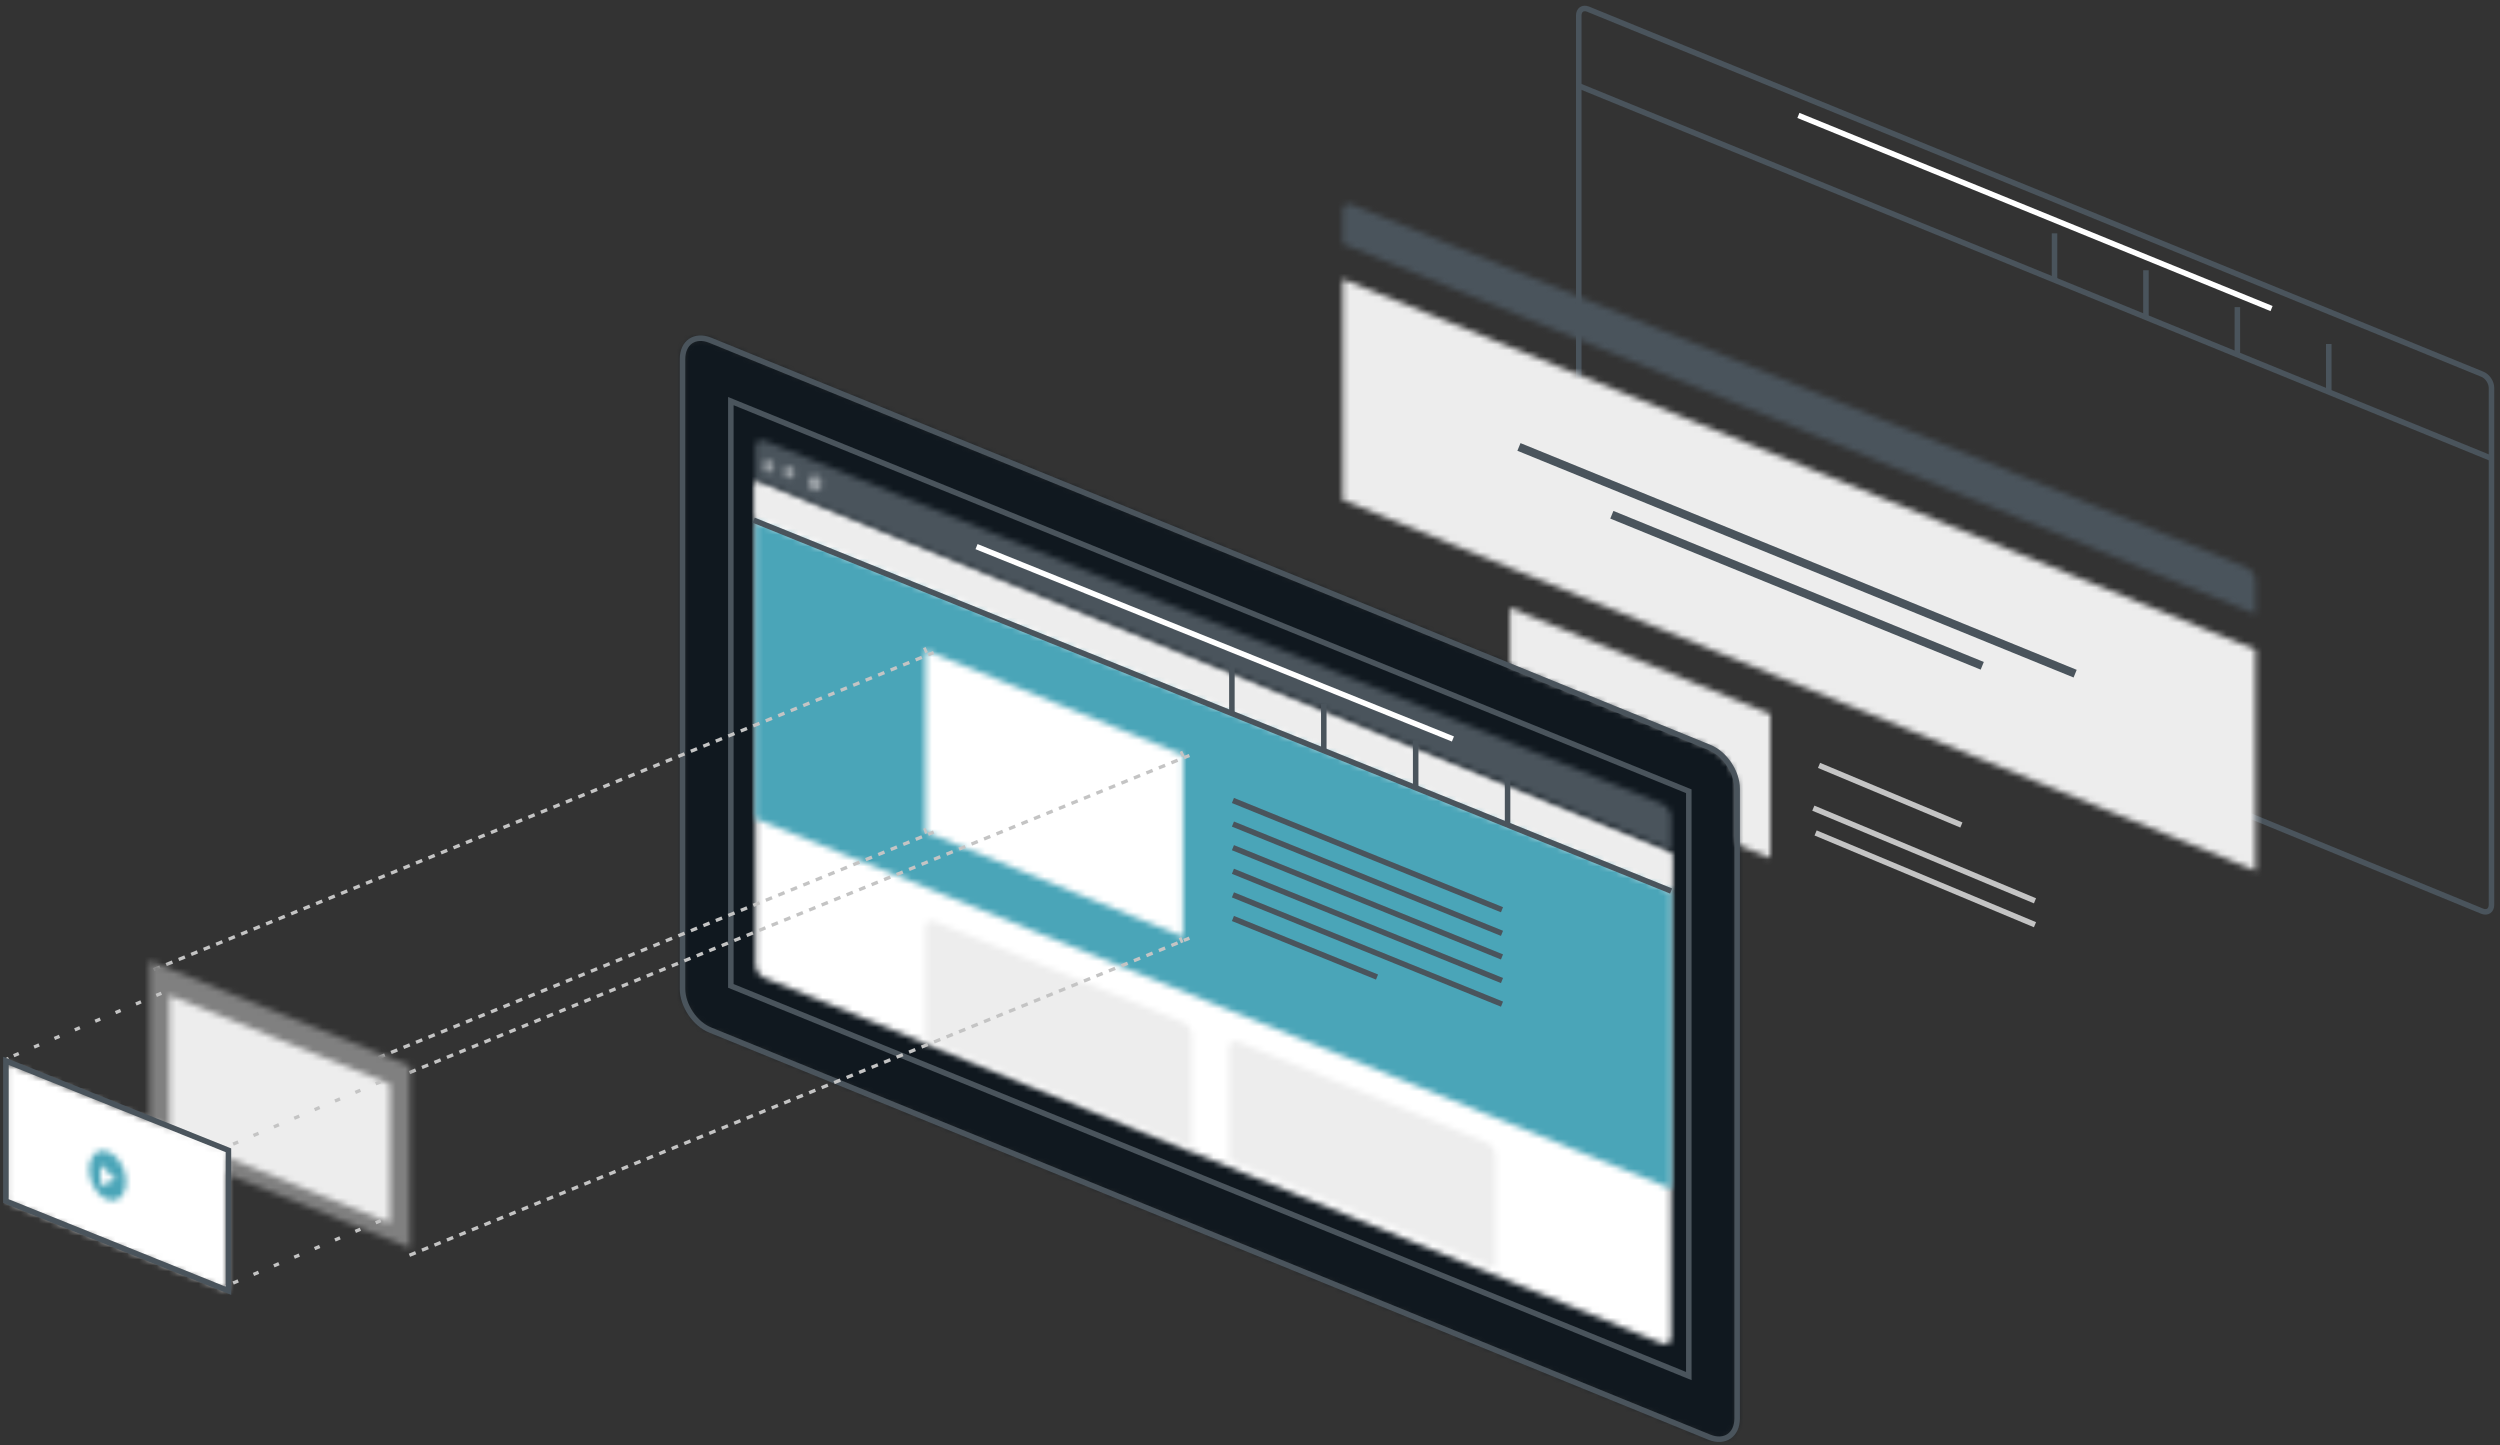 <?xml version="1.0" encoding="UTF-8" standalone="no"?>
<svg width="422px" height="244px" viewBox="0 0 422 244" version="1.1" xmlns="http://www.w3.org/2000/svg" xmlns:xlink="http://www.w3.org/1999/xlink" xmlns:sketch="http://www.bohemiancoding.com/sketch/ns">
    <rect x="0" y="0" width="422" height="244" fill="#333333" stroke="none"/>
    <!-- Generator: Sketch 3.4.2 (15857) - http://www.bohemiancoding.com/sketch -->
    <title>img-web</title>
    <desc>Created with Sketch.</desc>
    <defs>
        <path id="path-1" d="M0.291,0.439 L0.291,37.743 L154.36,100.307 L154.36,63.002 L0.291,0.439 L0.291,0.439 Z"></path>
        <path id="path-3" d="M44,17.926 L0.049,0 L0.049,24.359 L44,42.236 L44,17.926 L44,17.926 Z"></path>
        <path id="path-5" d="M152.807,61.744 L1.844,0.536 C0.971,0.195 0.291,0.682 0.291,1.607 L0.291,7.158 L154.36,69.632 L154.36,64.081 C154.36,63.156 153.681,62.085 152.807,61.744 L152.807,61.744 Z"></path>
        <path id="path-7" d="M187.757,182.263 L187.757,76.236 C187.757,73.452 185.664,70.326 183.085,69.301 L14.061,0.733 C13.088,0.342 12.212,0.293 11.482,0.537 L2.043,4.151 L0,118.676 L175.155,189.491 L186.005,185.486 C187.075,184.997 187.757,183.874 187.757,182.263 Z"></path>
        <path id="path-9" d="M5.05,0.49 C2.477,-0.539 0.388,0.881 0.388,3.672 L0.388,109.975 C0.388,112.766 2.477,115.9 5.05,116.928 L173.746,185.674 C176.32,186.703 178.408,185.282 178.408,182.492 L178.408,76.189 C178.408,73.398 176.32,70.264 173.746,69.236 L5.05,0.49 L5.05,0.49 L5.05,0.49 Z"></path>
        <path id="path-11" d="M1.752,84.187 C0.876,83.843 0.195,82.813 0.195,81.882 L0.195,0.147 L154.748,63.054 L154.748,144.789 C154.748,145.721 154.067,146.211 153.19,145.868 L1.752,84.187 L1.752,84.187 L1.752,84.187 Z"></path>
        <path id="path-13" d="M0.195,0.441 L0.195,6.424 L154.748,69.338 L154.748,63.355 L0.195,0.441 L0.195,0.441 Z"></path>
        <path id="path-15" d="M43.864,17.441 L1.958,0.442 C1.077,0.098 0.392,0.59 0.392,1.522 L0.392,20.486 L45.382,38.762 L45.382,19.798 C45.431,18.865 44.745,17.784 43.864,17.441 L43.864,17.441 Z"></path>
        <path id="path-17" d="M43.913,17.195 L2.007,0.196 C1.126,-0.147 0.441,0.344 0.441,1.277 L0.441,20.241 L45.431,38.516 L45.431,19.553 C45.48,18.619 44.794,17.539 43.913,17.195 L43.913,17.195 Z"></path>
        <path id="path-19" d="M0.195,0.244 L0.195,50.416 L154.748,112.912 L154.748,62.74 L0.195,0.244 L0.195,0.244 Z"></path>
        <path id="path-21" d="M43.908,17.982 L0.434,0.292 L0.434,31.006 L43.908,48.696 L43.908,17.982 L43.908,17.982 Z"></path>
        <path id="path-23" d="M153.19,61.598 L1.752,0.341 C0.876,-2.50355292e-14 0.195,0.487 0.195,1.412 L0.195,6.915 L154.748,69.389 L154.748,63.838 C154.748,62.961 154.067,61.938 153.19,61.598 L153.19,61.598 Z"></path>
        <path id="path-25" d="M2.14,0.959 C2.276,1.507 2.049,2.1 1.548,2.237 C1.093,2.374 0.546,2.009 0.41,1.461 C0.273,0.913 0.501,0.32 1.002,0.183 C1.457,0.046 2.003,0.411 2.14,0.959 L2.14,0.959 Z"></path>
        <path id="path-27" d="M1.04,0.081 C1.524,-0.055 2.043,0.288 2.199,0.846 C2.355,1.405 2.089,1.968 1.605,2.104 C1.12,2.24 0.601,1.897 0.446,1.339 C0.29,0.78 0.555,0.217 1.04,0.081 L1.04,0.081 Z"></path>
        <path id="path-29" d="M2.22,1.484 C2.39,2.169 2.106,2.911 1.48,3.082 C0.911,3.253 0.228,2.797 0.057,2.112 C-0.114,1.427 0.171,0.685 0.797,0.514 C1.366,0.342 1.992,0.742 2.22,1.484 L2.22,1.484 Z"></path>
        <path id="path-31" d="M44.293,17.933 L0.341,0.243 L0.341,30.958 L44.293,48.696 L44.293,17.933 L44.293,17.933 Z"></path>
        <path id="path-33" d="M0.293,23.82 L0.293,0.34 L37.512,15.33 L37.512,38.762 L0.293,23.82 L0.293,23.82 Z"></path>
        <path id="path-35" d="M0.098,23.82 L0.098,0.388 L37.366,15.33 L37.366,38.811 L0.098,23.82 L0.098,23.82 Z"></path>
        <path id="path-37" d="M1.889,0.496 C3.37,-0.168 5.296,1.096 6.191,3.319 C7.086,5.542 6.61,7.883 5.129,8.548 C3.648,9.212 1.722,7.948 0.827,5.725 C-0.068,3.501 0.408,1.161 1.889,0.496 L1.889,0.496 Z"></path>
        <path id="path-39" d="M1.33557912e-08,3.949 L2.639,2.915 L1.33557912e-08,0.401 L1.33557912e-08,3.949 Z"></path>
    </defs>
    <g id="Page-1" stroke="none" stroke-width="1" fill="none" fill-rule="evenodd" sketch:type="MSPage">
        <g id="Artboard-1-Copy" sketch:type="MSArtboardGroup" transform="translate(-242, -325)">
            <g id="img-web" sketch:type="MSLayerGroup" transform="translate(243, 326)">
                <g id="Group-25" transform="translate(265.203, 0)" stroke-width="0.933" sketch:type="MSShapeGroup">
                    <path d="M0.291,67.902 L0.291,1.618 C0.291,0.686 0.971,0.196 1.844,0.539 L152.807,62.165 C153.681,62.509 154.36,63.538 154.36,64.47 L154.36,151.737 C154.36,152.668 153.681,153.158 152.807,152.815 L0.291,90.208 L0.291,67.902 L0.291,67.902 L0.291,67.902 Z" id="Stroke-18" stroke="#4A545C"></path>
                    <path d="M37.365,18.483 L117.238,51.085" id="Stroke-17" stroke="#FFFFFF"></path>
                    <path d="M0.291,13.482 L154.36,76.383" id="Stroke-19" stroke="#4A545C"></path>
                    <path id="Stroke-20" stroke="#4A545C" d="M126.895,57.067 L126.895,64.911"></path>
                    <path id="Stroke-21" stroke="#4A545C" d="M111.463,50.84 L111.463,58.685"></path>
                    <path d="M80.067,111.188 L89.918,115.209" id="Stroke-22" stroke="#C4C4C4"></path>
                    <path id="Stroke-23" stroke="#4A545C" d="M96.032,44.614 L96.032,52.409"></path>
                    <path id="Stroke-24" stroke="#4A545C" d="M80.601,38.388 L80.601,46.183"></path>
                </g>
                <g id="Group-3" transform="translate(225.366, 45.66)">
                    <mask id="mask-2" sketch:name="Clip 2" fill="white">
                        <use xlink:href="#path-1"></use>
                    </mask>
                    <g id="Clip-2"></g>
                    <path d="M-2.135,-1.999 L156.786,-1.999 L156.786,102.745 L-2.135,102.745 L-2.135,-1.999 Z" id="Fill-1" fill="#EDEDED" sketch:type="MSShapeGroup" mask="url(#mask-2)"></path>
                </g>
                <g id="Group-6" transform="translate(254.959, 74.198)" stroke="#4A545C" stroke-width="1.399" sketch:type="MSShapeGroup">
                    <path d="M0.438,0.246 L94.325,38.517" id="Stroke-4"></path>
                    <path d="M16.119,11.693 L78.645,37.19" id="Stroke-5"></path>
                </g>
                <g id="Group-9" transform="translate(253.821, 101.594)">
                    <mask id="mask-4" sketch:name="Clip 8" fill="white">
                        <use xlink:href="#path-3"></use>
                    </mask>
                    <g id="Clip-8"></g>
                    <path d="M-2.39,-2.456 L46.439,-2.456 L46.439,44.691 L-2.39,44.691 L-2.39,-2.456 Z" id="Fill-7" fill="#EDEDED" sketch:type="MSShapeGroup" mask="url(#mask-4)"></path>
                </g>
                <g id="Group-13" transform="translate(305.041, 127.849)" stroke="#C4C4C4" stroke-width="0.933" sketch:type="MSShapeGroup">
                    <path d="M0.433,11.752 L37.465,27.243" id="Stroke-10"></path>
                    <path d="M0.048,7.568 L37.465,23.209" id="Stroke-11"></path>
                    <path d="M25.041,10.411 L1.011,0.349" id="Stroke-12"></path>
                </g>
                <g id="Group-16" transform="translate(225.366, 33.014)">
                    <mask id="mask-6" sketch:name="Clip 15" fill="white">
                        <use xlink:href="#path-5"></use>
                    </mask>
                    <g id="Clip-15"></g>
                    <path d="M-2.135,-2.008 L156.786,-2.008 L156.786,72.067 L-2.135,72.067 L-2.135,-2.008 Z" id="Fill-14" fill="#4A545C" sketch:type="MSShapeGroup" mask="url(#mask-6)"></path>
                </g>
                <g id="Group-28" transform="translate(113.821, 52.509)">
                    <mask id="mask-8" sketch:name="Clip 27" fill="white">
                        <use xlink:href="#path-7"></use>
                    </mask>
                    <g id="Clip-27"></g>
                </g>
                <g id="Group-32" transform="translate(113.821, 55.934)">
                    <mask id="mask-10" sketch:name="Clip 31" fill="white">
                        <use xlink:href="#path-9"></use>
                    </mask>
                    <g id="Clip-31"></g>
                    <path d="M-2.04,-2.293 L180.836,-2.293 L180.836,188.457 L-2.04,188.457 L-2.04,-2.293 Z" id="Fill-30" fill="#10181F" sketch:type="MSShapeGroup" mask="url(#mask-10)"></path>
                </g>
                <g id="Group-35" transform="translate(113.821, 55.934)" stroke="#4A545C" stroke-width="0.933" sketch:type="MSShapeGroup">
                    <path d="M5.05,0.49 C2.477,-0.539 0.388,0.881 0.388,3.672 L0.388,109.975 C0.388,112.766 2.477,115.9 5.05,116.928 L173.746,185.674 C176.32,186.703 178.408,185.282 178.408,182.492 L178.408,76.189 C178.408,73.398 176.32,70.264 173.746,69.236 L5.05,0.49 L5.05,0.49 L5.05,0.49 Z" id="Stroke-33"></path>
                    <path d="M8.546,109.485 L8.546,10.772 L170.25,76.63 L170.25,175.343 L8.546,109.485 L8.546,109.485 Z" id="Stroke-34"></path>
                </g>
                <g id="Group-38" transform="translate(126.341, 79.906)">
                    <mask id="mask-12" sketch:name="Clip 37" fill="white">
                        <use xlink:href="#path-11"></use>
                    </mask>
                    <g id="Clip-37"></g>
                    <path d="M-2.239,-2.304 L157.182,-2.304 L157.182,148.429 L-2.239,148.429 L-2.239,-2.304 Z" id="Fill-36" fill="#FFFFFF" sketch:type="MSShapeGroup" mask="url(#mask-12)"></path>
                </g>
                <g id="Group-77" transform="translate(126.341, 79.906)">
                    <mask id="mask-14" sketch:name="Clip 76" fill="white">
                        <use xlink:href="#path-13"></use>
                    </mask>
                    <g id="Clip-76"></g>
                    <path d="M-2.239,-2.011 L157.182,-2.011 L157.182,71.79 L-2.239,71.79 L-2.239,-2.011 Z" id="Fill-75" fill="#EDEDED" sketch:type="MSShapeGroup" mask="url(#mask-14)"></path>
                </g>
                <g id="Group-80" transform="translate(154.797, 154.104)">
                    <mask id="mask-16" sketch:name="Clip 79" fill="white">
                        <use xlink:href="#path-15"></use>
                    </mask>
                    <g id="Clip-79"></g>
                    <path d="M-2.056,-0.983 L47.832,-0.983 L47.832,42.36 L-2.056,42.36 L-2.056,-0.983 Z" id="Fill-78" fill="#EDEDED" sketch:type="MSShapeGroup" mask="url(#mask-16)"></path>
                </g>
                <g id="Group-83" transform="translate(206.016, 174.651)">
                    <mask id="mask-18" sketch:name="Clip 82" fill="white">
                        <use xlink:href="#path-17"></use>
                    </mask>
                    <g id="Clip-82"></g>
                    <path d="M-2.007,-1.229 L47.881,-1.229 L47.881,42.114 L-2.007,42.114 L-2.007,-1.229 Z" id="Fill-81" fill="#EDEDED" sketch:type="MSShapeGroup" mask="url(#mask-18)"></path>
                </g>
                <g id="Group-86" transform="translate(126.341, 86.755)">
                    <mask id="mask-20" sketch:name="Clip 85" fill="white">
                        <use xlink:href="#path-19"></use>
                    </mask>
                    <g id="Clip-85"></g>
                    <path d="M-2.239,-2.192 L157.182,-2.192 L157.182,115.348 L-2.239,115.348 L-2.239,-2.192 Z" id="Fill-84" fill="#4AA5B8" sketch:type="MSShapeGroup" mask="url(#mask-20)"></path>
                </g>
                <g id="Group-89" transform="translate(154.797, 108.443)">
                    <mask id="mask-22" sketch:name="Clip 88" fill="white">
                        <use xlink:href="#path-21"></use>
                    </mask>
                    <g id="Clip-88"></g>
                    <path d="M-1.978,-2.138 L46.32,-2.138 L46.32,51.126 L-1.978,51.126 L-1.978,-2.138 Z" id="Fill-87" fill="#FFFFFF" sketch:type="MSShapeGroup" mask="url(#mask-22)"></path>
                </g>
                <g id="Group-99" transform="translate(154.797, 108.443)" stroke-width="0.933" sketch:type="MSShapeGroup">
                    <path id="Stroke-90" stroke="#C4C4C4" d="M0.196,0.393 L0.636,0.197"></path>
                    <path id="Stroke-91" stroke="#C4C4C4" d="M43.51,17.904 L43.951,17.707"></path>
                    <path id="Stroke-92" stroke="#C4C4C4" d="M0.196,30.889 L0.636,30.742"></path>
                    <path d="M52.32,45.596 L76.645,55.483" id="Stroke-93" stroke="#4A545C"></path>
                    <path d="M52.32,41.612 L97.739,60.057" id="Stroke-94" stroke="#4A545C"></path>
                    <path d="M52.32,37.628 L97.739,56.073" id="Stroke-95" stroke="#4A545C"></path>
                    <path d="M52.32,33.644 L97.739,52.089" id="Stroke-96" stroke="#4A545C"></path>
                    <path d="M52.32,29.66 L97.739,48.105" id="Stroke-97" stroke="#4A545C"></path>
                    <path d="M97.739,44.121 L52.32,25.676" id="Stroke-98" stroke="#4A545C"></path>
                </g>
                <g id="Group-102" transform="translate(126.341, 73.057)">
                    <mask id="mask-24" sketch:name="Clip 101" fill="white">
                        <use xlink:href="#path-23"></use>
                    </mask>
                    <g id="Clip-101"></g>
                    <path d="M-2.239,-2.203 L157.182,-2.203 L157.182,71.823 L-2.239,71.823 L-2.239,-2.203 Z" id="Fill-100" fill="#4A545C" sketch:type="MSShapeGroup" mask="url(#mask-24)"></path>
                </g>
                <g id="Group-106" transform="translate(126.341, 73.057)" stroke="#FFFFFF" stroke-width="0.933" sketch:type="MSShapeGroup">
                    <path d="M37.498,18.213 L117.914,50.683" id="Stroke-103"></path>
                </g>
                <g id="Group-109" transform="translate(127.48, 76.481)">
                    <mask id="mask-26" sketch:name="Clip 108" fill="white">
                        <use xlink:href="#path-25"></use>
                    </mask>
                    <g id="Clip-108"></g>
                    <path d="M-1.906,-2.129 L4.455,-2.129 L4.455,4.549 L-1.906,4.549 L-1.906,-2.129 Z" id="Fill-107" fill="#9DA3A8" sketch:type="MSShapeGroup" mask="url(#mask-26)"></path>
                </g>
                <g id="Group-112" transform="translate(130.894, 77.623)">
                    <mask id="mask-28" sketch:name="Clip 111" fill="white">
                        <use xlink:href="#path-27"></use>
                    </mask>
                    <g id="Clip-111"></g>
                    <path d="M-1.875,-2.232 L4.52,-2.232 L4.52,4.416 L-1.875,4.416 L-1.875,-2.232 Z" id="Fill-110" fill="#9DA3A8" sketch:type="MSShapeGroup" mask="url(#mask-28)"></path>
                </g>
                <g id="Group-115" transform="translate(135.447, 78.764)">
                    <mask id="mask-30" sketch:name="Clip 114" fill="white">
                        <use xlink:href="#path-29"></use>
                    </mask>
                    <g id="Clip-114"></g>
                    <path d="M-2.837,-2.379 L5.114,-2.379 L5.114,5.972 L-2.837,5.972 L-2.837,-2.379 Z" id="Fill-113" fill="#9DA3A8" sketch:type="MSShapeGroup" mask="url(#mask-30)"></path>
                </g>
                <g id="Group-127" transform="translate(21.626, 86.755)" sketch:type="MSShapeGroup">
                    <path d="M104.585,0.049 L259.463,62.651" id="Stroke-116" stroke="#4A545C" stroke-width="0.933"></path>
                    <path id="Stroke-117" stroke="#4A545C" stroke-width="0.933" d="M231.854,43.475 L231.854,51.234"></path>
                    <path id="Stroke-118" stroke="#4A545C" stroke-width="0.933" d="M216.341,37.23 L216.341,45.037"></path>
                    <path id="Stroke-119" stroke="#4A545C" stroke-width="0.933" d="M200.829,31.033 L200.829,38.84"></path>
                    <path id="Stroke-120" stroke="#4A545C" stroke-width="0.933" d="M185.317,24.836 L185.317,32.594"></path>
                    <path id="Stroke-121" stroke="#C4C4C4" stroke-width="0.933" d="M176.537,71.044 L176.976,70.849"></path>
                    <path d="M3.317,75.923 L134.976,22.396" id="Stroke-122" stroke="#C4C4C4" stroke-width="0.569" stroke-dasharray="1.138,1.138"></path>
                    <path d="M46.488,93.294 L178.146,39.767" id="Stroke-123" stroke="#C4C4C4" stroke-width="0.569" stroke-dasharray="1.138,1.138"></path>
                    <path d="M3.317,106.176 L134.976,52.697" id="Stroke-124" stroke="#C4C4C4" stroke-width="0.569" stroke-dasharray="1.138,1.138"></path>
                    <path d="M46.488,124.131 L178.146,70.605" id="Stroke-125" stroke="#C4C4C4" stroke-width="0.569" stroke-dasharray="1.138,1.138"></path>
                    <path id="Stroke-126" stroke="#C4C4C4" stroke-width="0.933" d="M0.146,107.493 L0.585,107.297"></path>
                </g>
                <g id="Group-130" transform="translate(23.902, 160.953)">
                    <mask id="mask-32" sketch:name="Clip 129" fill="white">
                        <use xlink:href="#path-31"></use>
                    </mask>
                    <g id="Clip-129"></g>
                    <path d="M-2.098,-2.187 L46.732,-2.187 L46.732,51.126 L-2.098,51.126 L-2.098,-2.187 Z" id="Fill-128" fill="#808080" sketch:type="MSShapeGroup" mask="url(#mask-32)"></path>
                </g>
                <g id="Group-133" transform="translate(27.317, 166.66)">
                    <mask id="mask-34" sketch:name="Clip 132" fill="white">
                        <use xlink:href="#path-33"></use>
                    </mask>
                    <g id="Clip-132"></g>
                    <path d="M-2.146,-2.086 L39.951,-2.086 L39.951,41.188 L-2.146,41.188 L-2.146,-2.086 Z" id="Fill-131" fill="#EDEDED" sketch:type="MSShapeGroup" mask="url(#mask-34)"></path>
                </g>
                <g id="Group-141" transform="translate(0, 165.519)" stroke="#C4C4C4" sketch:type="MSShapeGroup">
                    <path d="M1.311,11.679 L28.591,0.145" id="Stroke-134" stroke-width="0.569" stroke-dasharray="0.933,2.8"></path>
                    <path d="M1.311,35.085 L28.591,23.552" id="Stroke-135" stroke-width="0.569" stroke-dasharray="0.933,2.8"></path>
                    <path d="M38.348,50.059 L65.628,38.526" id="Stroke-136" stroke-width="0.569" stroke-dasharray="0.933,2.8"></path>
                    <path d="M38.348,26.604 L65.628,15.071" id="Stroke-137" stroke-width="0.569" stroke-dasharray="0.933,2.8"></path>
                    <path id="Stroke-138" stroke-width="0.933" d="M0.097,12.503 L0.534,12.308"></path>
                    <path id="Stroke-139" stroke-width="0.933" d="M37.183,50.883 L37.62,50.689"></path>
                    <path id="Stroke-140" stroke-width="0.933" d="M0.097,35.909 L0.534,35.764"></path>
                </g>
                <g id="Group-144" transform="translate(0, 178.075)">
                    <mask id="mask-36" sketch:name="Clip 143" fill="white">
                        <use xlink:href="#path-35"></use>
                    </mask>
                    <g id="Clip-143"></g>
                    <path d="M-2.341,-2.038 L39.805,-2.038 L39.805,41.237 L-2.341,41.237 L-2.341,-2.038 Z" id="Fill-142" fill="#FFFFFF" sketch:type="MSShapeGroup" mask="url(#mask-36)"></path>
                </g>
                <path d="M0,201.744 L0,178.075 L37.561,193.169 L37.561,216.887 L0,201.744 L0,201.744 Z" id="Stroke-145" stroke="#4A545C" stroke-width="0.933" sketch:type="MSShapeGroup"></path>
                <g id="Group-148" transform="translate(13.659, 192.915)">
                    <mask id="mask-38" sketch:name="Clip 147" fill="white">
                        <use xlink:href="#path-37"></use>
                    </mask>
                    <g id="Clip-147"></g>
                    <path d="M-1.901,-2.084 L8.919,-2.084 L8.919,11.128 L-1.901,11.128 L-1.901,-2.084 Z" id="Fill-146" fill="#4AA5B8" sketch:type="MSShapeGroup" mask="url(#mask-38)"></path>
                </g>
                <g id="Group-151" transform="translate(15.935, 195.198)">
                    <mask id="mask-40" sketch:name="Clip 150" fill="white">
                        <use xlink:href="#path-39"></use>
                    </mask>
                    <g id="Clip-150"></g>
                    <path d="M-1.093,-1.37 L5.281,-1.37 L5.281,7.249 L-1.093,7.249 L-1.093,-1.37 Z" id="Fill-149" fill="#FFFFFF" sketch:type="MSShapeGroup" mask="url(#mask-40)"></path>
                </g>
            </g>
        </g>
    </g>
</svg>